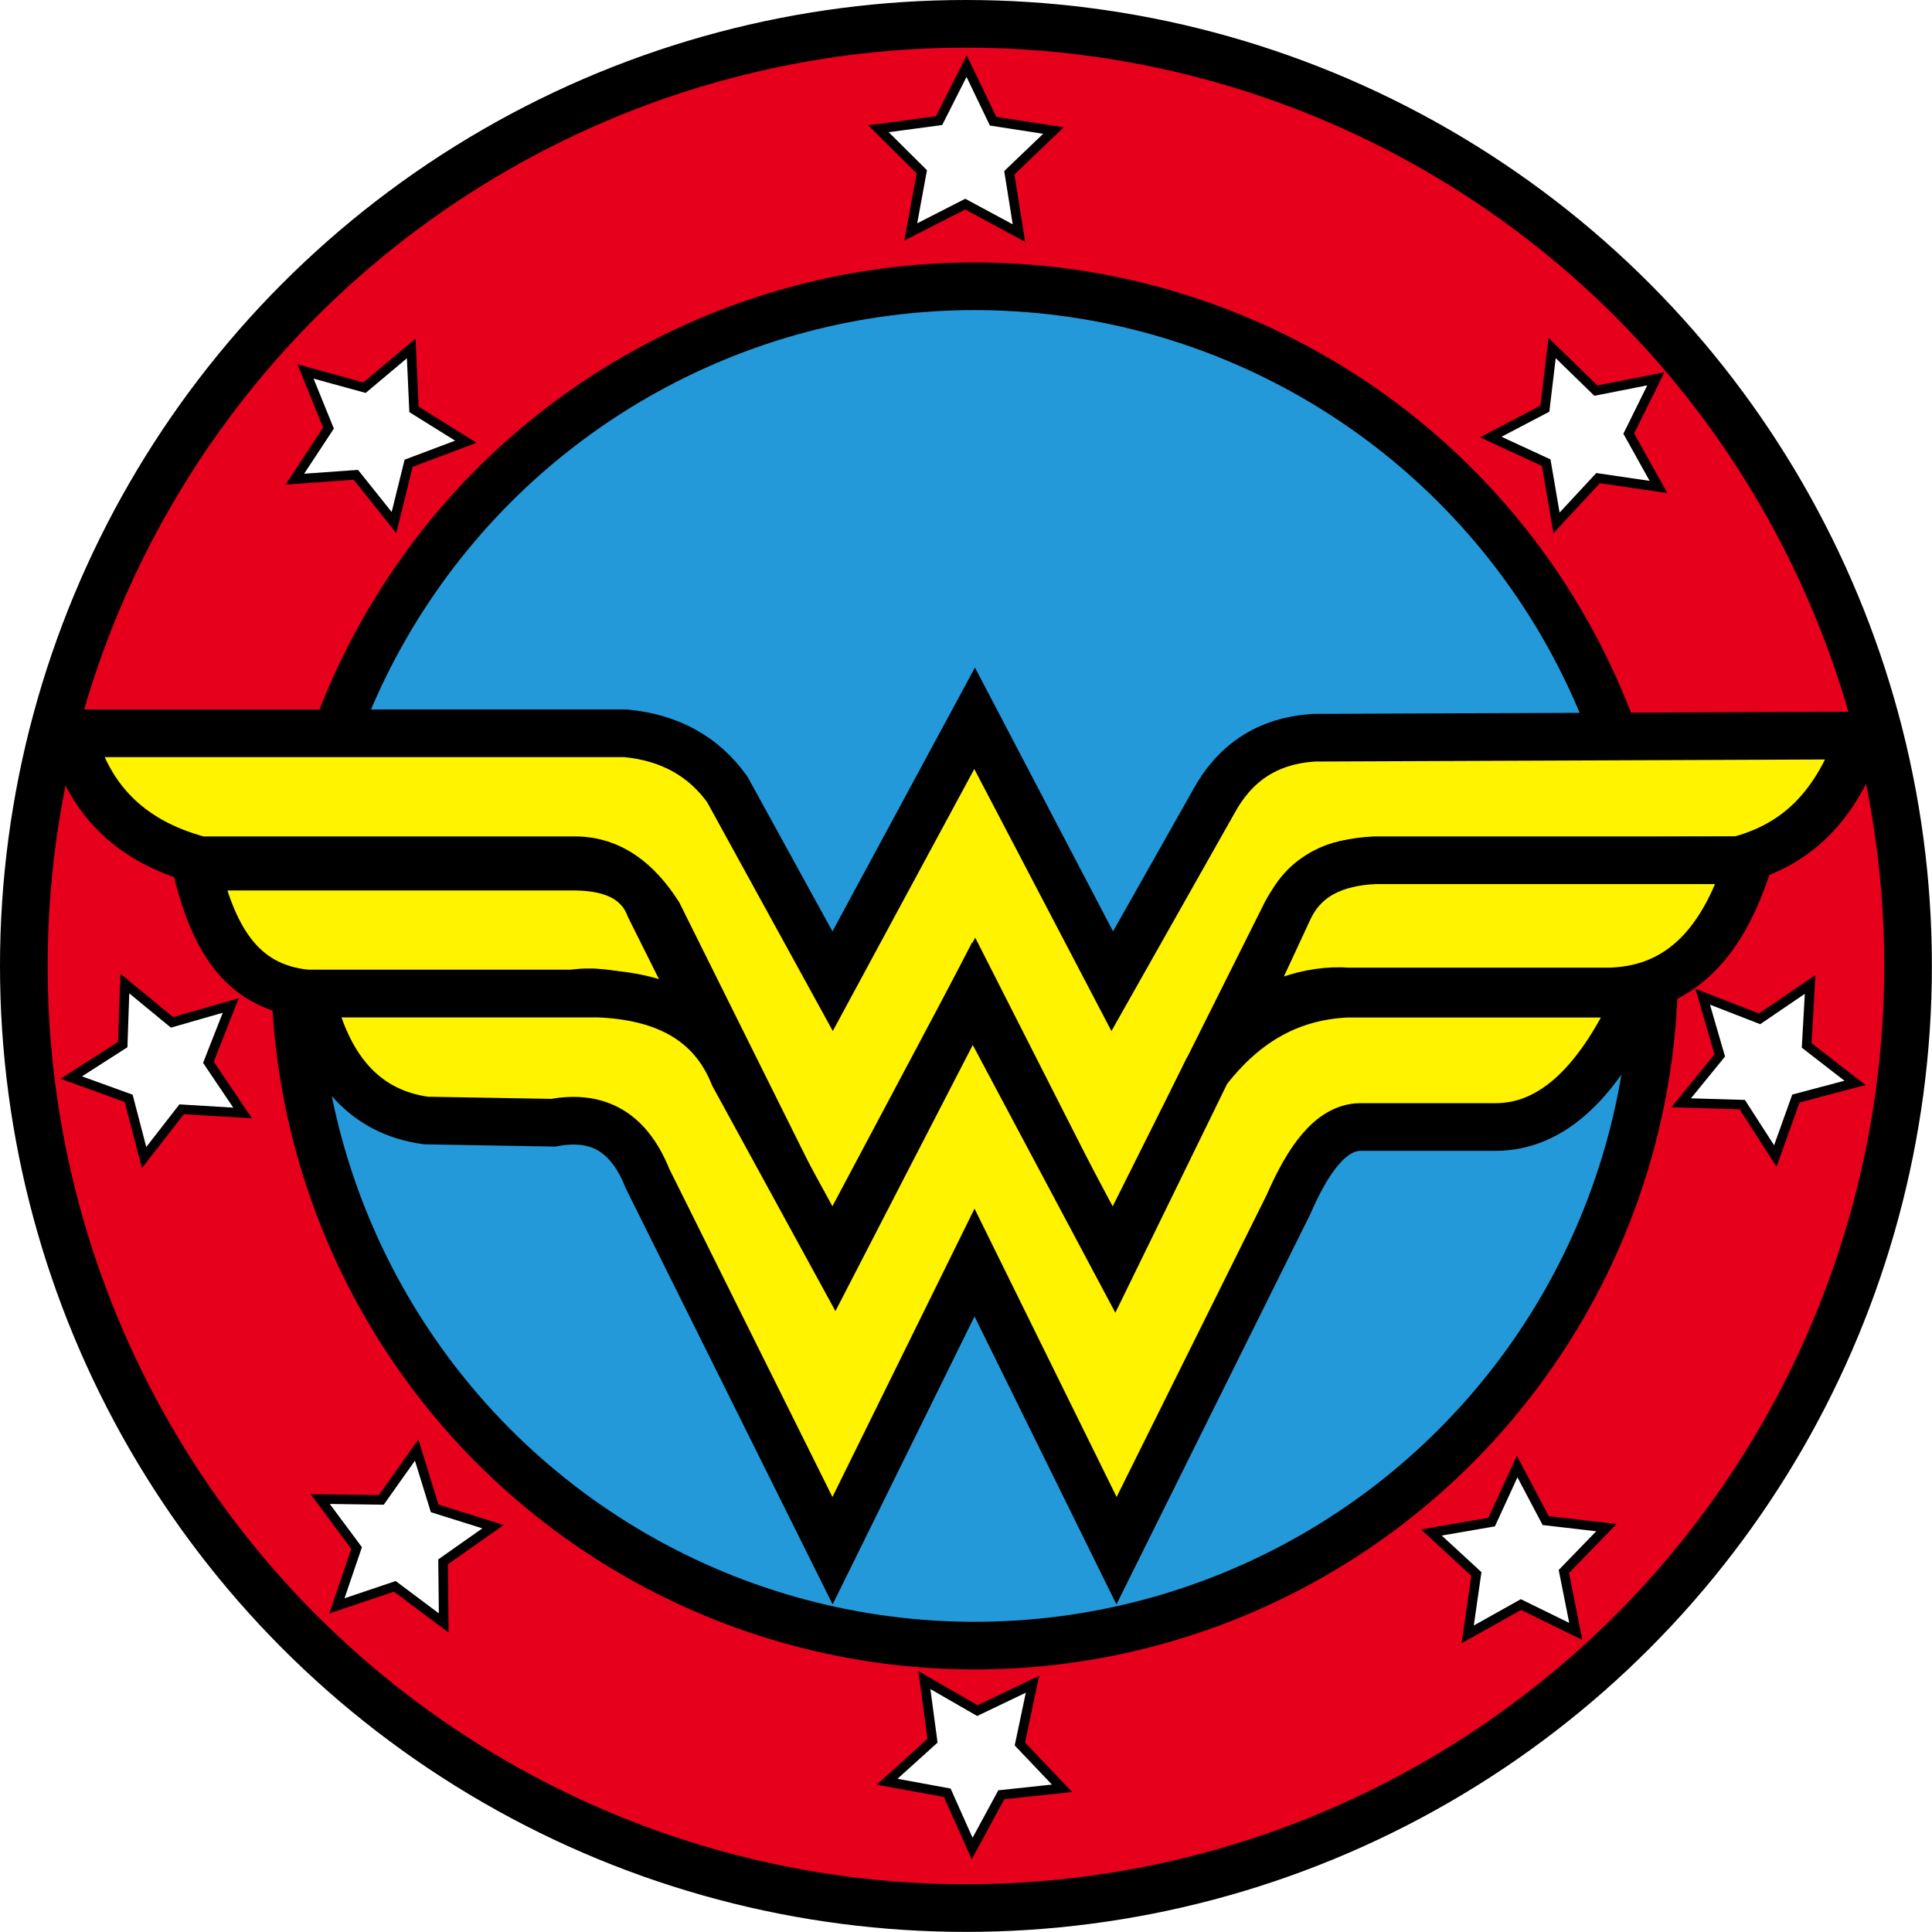 <?xml version="1.0" encoding="utf-8"?>
<!-- Generator: Adobe Illustrator 23.0.3, SVG Export Plug-In . SVG Version: 6.00 Build 0)  -->
<svg version="1.1" id="Wonder_Woman" class="clicked" xmlns="http://www.w3.org/2000/svg" xmlns:xlink="http://www.w3.org/1999/xlink" x="0px"
	 y="0px" viewBox="0 0 202.73 202.73" style="enable-background:new 0 0 202.73 202.73;" xml:space="preserve">
<style type="text/css">
	.st0{fill:#E6001C;stroke:#000000;stroke-width:5;stroke-miterlimit:10;}
	.st1{fill:#2499DA;stroke:#000000;stroke-width:5;stroke-miterlimit:10;}
	.st2{fill:#FFF300;stroke:#000000;stroke-width:5;stroke-miterlimit:10;}
	.st3{fill:#FFFFFF;stroke:#000000;stroke-miterlimit:10;}

	@media screen and (max-width: 200px){
		
	.st0{display: none;}
	}

	.st2:hover{fill:#ffffff}
</style>
<g>
	<circle class="st0" cx="101.36" cy="101.36" r="98.86"/>
	<circle class="st1" cx="102.27" cy="101.36" r="71.32"/>
</g>
<g>
	<g>
		<path class="st2" d="M20.57,90.94h39.95c4.06,0.08,6.62,1.5,7.67,4.29l6.54,13.09c-5.62-2.94-10.7-4.71-14.67-4.06H32.3
			C24.98,103.61,22.24,97.87,20.57,90.94z"/>
		<path class="st2" d="M7.48,76.95H65.7c4.59,0.45,8.12,2.41,10.61,5.87l11.06,20.14l14.9-27.59l14.44,27.59l10.61-18.78
			c2.17-4.01,5.54-6.47,10.61-6.77l57.32-0.23c-2.89,8.4-7.56,11.66-12.86,13.09l-39.49,0.23c-3.36,0.07-6,1.78-7.9,5.19
			l-18.28,36.56l-14.44-28.44l-15.12,28.44L69.09,95.91c-2.23-3.48-5-5.58-8.58-5.64H21.02C13.21,88.2,9.15,83.44,7.48,76.95z"/>
		<path class="st2" d="M129.35,108.1l5.87-12.64c1.67-3.59,4.92-4.99,9.03-5.19h39.27c-3.01,9.84-8.19,13.61-14.67,13.77h-27.31
			C137.13,103.72,133.14,105.41,129.35,108.1z"/>
		<path class="st2" d="M32.53,104.26h30.24c6.88,0.27,11.9,2.79,14.22,8.58l10.61,19.41l14.44-27.98l14.9,27.98l9.7-19.86
			c3.62-4.68,8.24-7.81,14.67-8.12H172c-4.05,9.12-9.04,14.02-15.12,13.99h-14.22c-3.03,0.09-5.39,3.39-7.45,8.12l-18.05,36.34
			l-14.9-30.24l-14.9,30.24l-19.41-39.04c-2.16-5.41-5.71-6.64-9.93-5.87l-13.32-0.23C38.11,116.67,34.25,111.96,32.53,104.26z"/>
	</g>
	<polygon class="st3" points="38.25,40.68 43.15,36.56 43.44,42.96 48.88,46.35 42.88,48.61 41.34,54.83 37.34,49.82 30.94,50.28 
		34.47,44.92 32.06,38.98 	"/>
	<polygon class="st3" points="104.21,12.72 110.54,13.7 105.91,18.13 106.92,24.46 101.28,21.42 95.57,24.34 96.73,18.03 
		92.18,13.51 98.54,12.66 101.43,6.94 	"/>
	<polygon class="st3" points="167.46,40.99 173.75,39.75 170.91,45.5 174.03,51.1 167.69,50.17 163.33,54.87 162.25,48.55 
		156.43,45.86 162.11,42.88 162.87,36.52 	"/>
	<polygon class="st3" points="184.64,106.91 189.94,103.3 189.58,109.7 194.65,113.63 188.45,115.27 186.29,121.3 182.82,115.91 
		176.41,115.72 180.46,110.75 178.67,104.59 	"/>
	<polygon class="st3" points="156.52,159.72 159.2,153.89 162.19,159.56 168.56,160.3 164.1,164.9 165.35,171.19 159.6,168.37 
		154.01,171.5 154.92,165.16 150.2,160.81 	"/>
	<polygon class="st3" points="102.56,179.5 108.34,176.73 107.02,183 111.44,187.65 105.07,188.33 102.01,193.97 99.4,188.12 
		93.09,186.96 97.85,182.66 97,176.3 	"/>
	<polygon class="st3" points="45.61,158.28 51.73,160.2 46.49,163.89 46.56,170.3 41.43,166.46 35.35,168.51 37.42,162.44 
		33.6,157.3 40.01,157.39 43.72,152.16 	"/>
	<polygon class="st3" points="18.05,107.28 24.21,105.51 21.87,111.47 25.46,116.79 19.06,116.4 15.12,121.46 13.5,115.25 
		7.48,113.07 12.88,109.61 13.1,103.21 	"/>
</g>
</svg>
